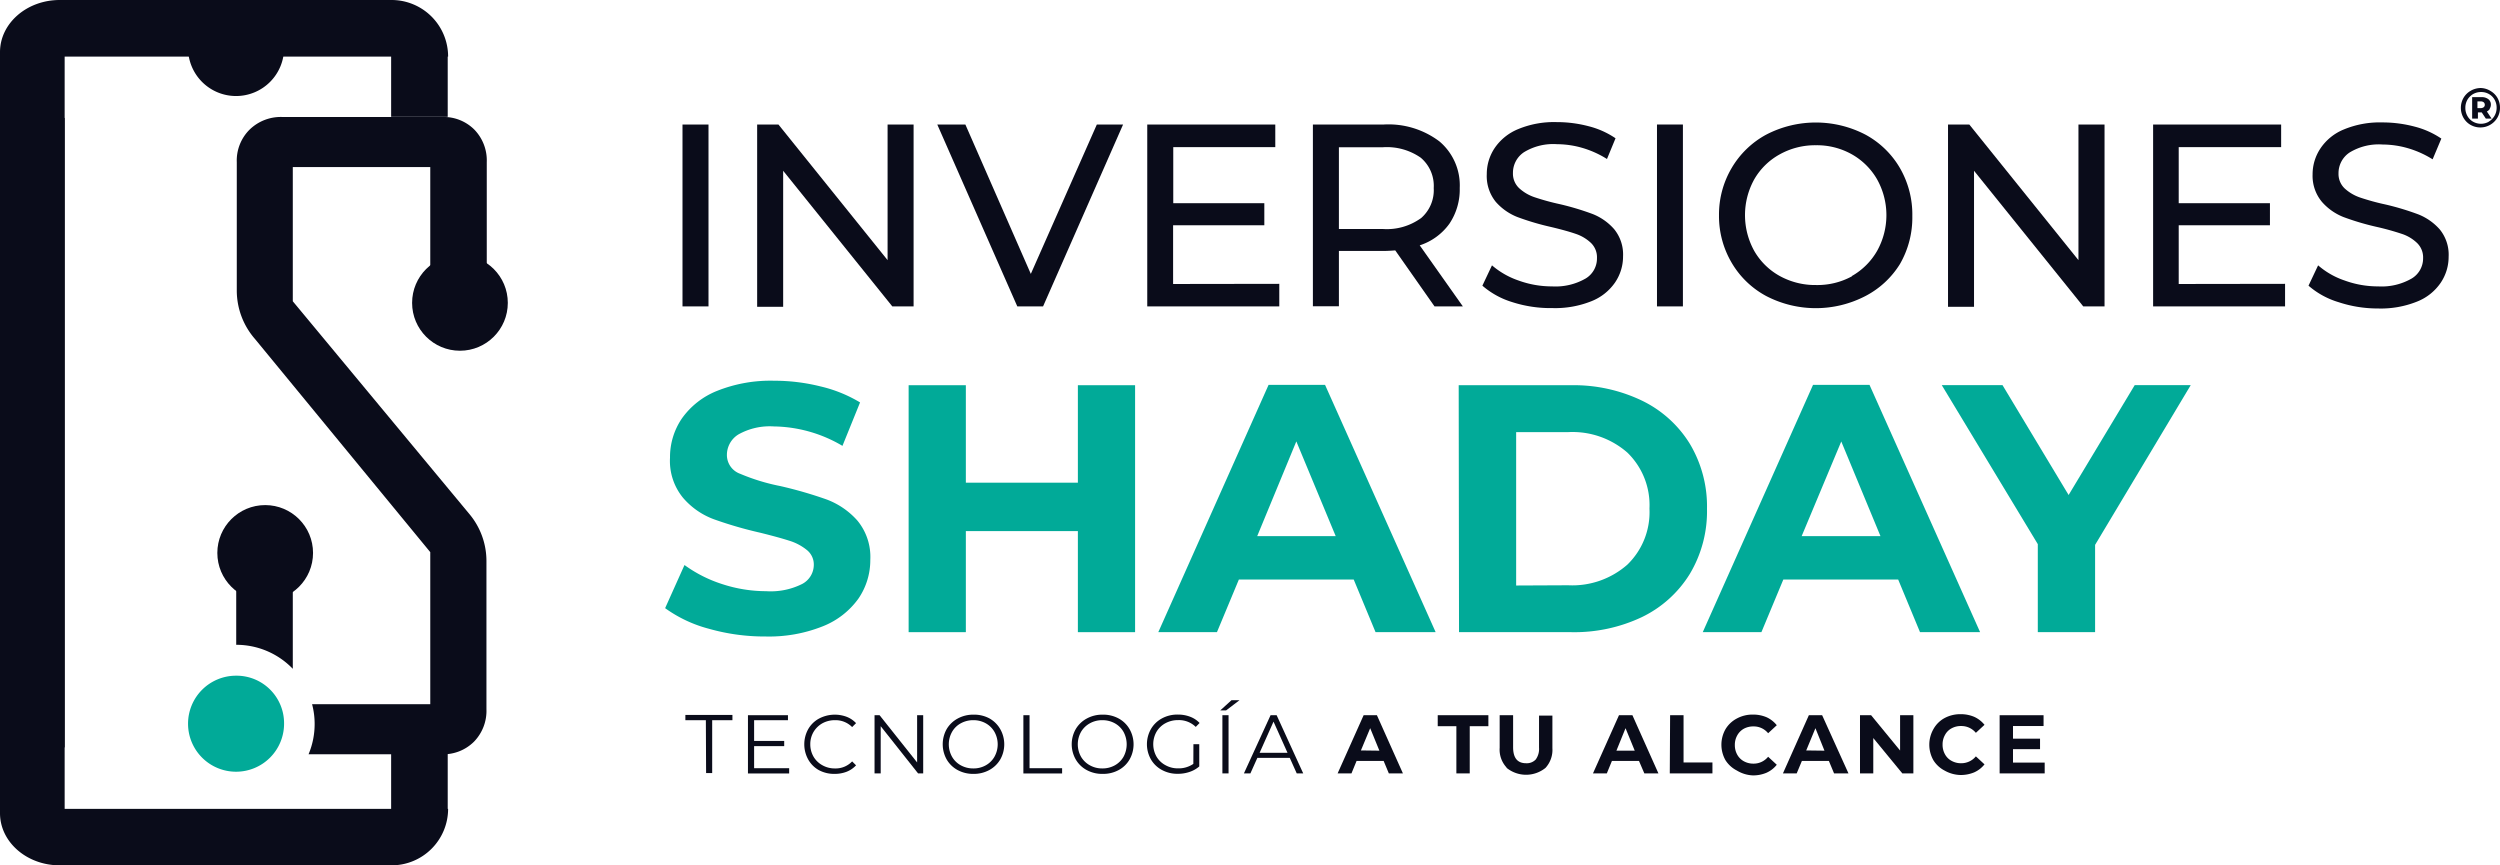 <svg xmlns="http://www.w3.org/2000/svg" viewBox="0 0 312.42 108.14"><defs><style>.cls-1{fill:#0a0c1a;}.cls-2{fill:#01aa98;}</style></defs><g id="Capa_2" data-name="Capa 2"><g id="Capa_1-2" data-name="Capa 1"><path class="cls-1" d="M311.22,11.36a2.37,2.37,0,0,1,.88.87,2.49,2.49,0,0,1,.32,1.24,2.42,2.42,0,0,1-.33,1.24,2.47,2.47,0,0,1-3.36.89,2.35,2.35,0,0,1-.88-.89,2.52,2.52,0,0,1,0-2.46,2.42,2.42,0,0,1,.88-.89A2.53,2.53,0,0,1,310,11,2.39,2.39,0,0,1,311.22,11.36ZM311,15.21a2,2,0,0,0,1-1.74,2,2,0,0,0-.25-1,1.84,1.84,0,0,0-.7-.71,1.93,1.93,0,0,0-1-.26,2,2,0,0,0-1,.26,2,2,0,0,0-.71.72,2,2,0,0,0-.25,1,2,2,0,0,0,.25,1,1.86,1.86,0,0,0,.7.72,2,2,0,0,0,2,0Zm.15-1.61a.85.85,0,0,1-.37.33l.59.89h-.72l-.51-.77h-.48v.77h-.72V12.14h1.17a1.32,1.32,0,0,1,.86.26.84.84,0,0,1,.31.69A.92.92,0,0,1,311.12,13.6ZM310,13.51a.59.59,0,0,0,.38-.11.37.37,0,0,0,.14-.31.4.4,0,0,0-.14-.31.59.59,0,0,0-.38-.11h-.4v.84Z"/><path class="cls-1" d="M85.29,15.56h3.25V38.29H85.29Z"/><path class="cls-1" d="M114.17,15.56V38.29h-2.66L97.87,21.34v17H94.62V15.56h2.66l13.64,16.95V15.56Z"/><path class="cls-1" d="M140.35,15.56l-10,22.73h-3.22l-10-22.73h3.51l8.18,18.67,8.25-18.67Z"/><path class="cls-1" d="M159.87,35.47v2.82h-16.5V15.56h16v2.83H146.62v7H158v2.76h-11.4v7.34Z"/><path class="cls-1" d="M179.27,38.29l-4.91-7c-.6.05-1.08.07-1.43.07h-5.61v6.91h-3.25V15.56h8.86a10.56,10.56,0,0,1,6.95,2.11,7.18,7.18,0,0,1,2.54,5.82,7.66,7.66,0,0,1-1.3,4.48,7.36,7.36,0,0,1-3.7,2.69l5.39,7.63Zm-1.72-11a4.62,4.62,0,0,0,1.62-3.79,4.6,4.6,0,0,0-1.62-3.79,7.4,7.4,0,0,0-4.71-1.31h-5.52V28.62h5.52A7.28,7.28,0,0,0,177.55,27.28Z"/><path class="cls-1" d="M189,37.76a10.24,10.24,0,0,1-3.75-2.06l1.2-2.54a10.07,10.07,0,0,0,3.33,1.9,12.17,12.17,0,0,0,4.17.73,7.54,7.54,0,0,0,4.23-1,2.92,2.92,0,0,0,1.39-2.54,2.49,2.49,0,0,0-.76-1.9,5.12,5.12,0,0,0-1.88-1.12c-.75-.26-1.81-.56-3.17-.88a32.71,32.71,0,0,1-4.14-1.23,7,7,0,0,1-2.7-1.9,5.12,5.12,0,0,1-1.12-3.46,5.82,5.82,0,0,1,1-3.28,6.53,6.53,0,0,1,2.91-2.34,11.7,11.7,0,0,1,4.84-.88,15.6,15.6,0,0,1,4,.52,10.57,10.57,0,0,1,3.34,1.5l-1.07,2.59a12.16,12.16,0,0,0-3.05-1.38,11.5,11.5,0,0,0-3.18-.47,7,7,0,0,0-4.14,1,3.09,3.09,0,0,0-1.38,2.6,2.49,2.49,0,0,0,.78,1.9,5.38,5.38,0,0,0,1.93,1.13,29.63,29.63,0,0,0,3.13.86,33.46,33.46,0,0,1,4.13,1.24,7,7,0,0,1,2.67,1.88,5,5,0,0,1,1.12,3.41,5.77,5.77,0,0,1-1,3.26,6.46,6.46,0,0,1-2.95,2.34,12.18,12.18,0,0,1-4.88.86A15.55,15.55,0,0,1,189,37.76Z"/><path class="cls-1" d="M207.07,15.56h3.24V38.29h-3.24Z"/><path class="cls-1" d="M220.73,37a11.06,11.06,0,0,1-4.33-4.17,11.45,11.45,0,0,1-1.58-5.94A11.42,11.42,0,0,1,216.4,21a11.16,11.16,0,0,1,4.33-4.18,13.44,13.44,0,0,1,12.38,0A11.08,11.08,0,0,1,237.43,21a11.59,11.59,0,0,1,1.55,6,11.62,11.62,0,0,1-1.55,6A11.06,11.06,0,0,1,233.11,37a13.44,13.44,0,0,1-12.38,0Zm10.7-2.51a8.4,8.4,0,0,0,3.15-3.14,9.17,9.17,0,0,0,0-8.93,8.38,8.38,0,0,0-3.15-3.13,8.9,8.9,0,0,0-4.49-1.14,9.07,9.07,0,0,0-4.53,1.14,8.27,8.27,0,0,0-3.19,3.13,9.24,9.24,0,0,0,0,8.93,8.3,8.3,0,0,0,3.19,3.14,9.17,9.17,0,0,0,4.53,1.13A9,9,0,0,0,231.43,34.53Z"/><path class="cls-1" d="M263,15.56V38.29h-2.66L246.69,21.34v17h-3.25V15.56h2.66l13.64,16.95V15.56Z"/><path class="cls-1" d="M285.56,35.47v2.82H269.07V15.56h16v2.83h-12.8v7h11.4v2.76h-11.4v7.34Z"/><path class="cls-1" d="M292.24,37.76a10.15,10.15,0,0,1-3.75-2.06l1.2-2.54a9.87,9.87,0,0,0,3.33,1.9,12.13,12.13,0,0,0,4.17.73,7.5,7.5,0,0,0,4.22-1,2.93,2.93,0,0,0,1.4-2.54,2.5,2.5,0,0,0-.77-1.9,5,5,0,0,0-1.88-1.12,32.76,32.76,0,0,0-3.17-.88,32.71,32.71,0,0,1-4.14-1.23,7,7,0,0,1-2.69-1.9A5.07,5.07,0,0,1,289,21.8a5.82,5.82,0,0,1,1-3.28,6.44,6.44,0,0,1,2.9-2.34,11.7,11.7,0,0,1,4.84-.88,15.6,15.6,0,0,1,4,.52,10.63,10.63,0,0,1,3.35,1.5L304,19.91a12.23,12.23,0,0,0-3.06-1.38,11.5,11.5,0,0,0-3.18-.47,7,7,0,0,0-4.14,1,3.09,3.09,0,0,0-1.38,2.6,2.49,2.49,0,0,0,.78,1.9,5.47,5.47,0,0,0,1.93,1.13,29.24,29.24,0,0,0,3.14.86,33.24,33.24,0,0,1,4.12,1.24,7,7,0,0,1,2.68,1.88A5,5,0,0,1,306,32.09a5.78,5.78,0,0,1-1,3.26,6.41,6.41,0,0,1-2.95,2.34,12.1,12.1,0,0,1-4.87.86A15.55,15.55,0,0,1,292.24,37.76Z"/><path class="cls-2" d="M88.61,78.58A16.5,16.5,0,0,1,83.12,76l2.42-5.39A16.59,16.59,0,0,0,90.27,73a17.67,17.67,0,0,0,5.47.88,8.77,8.77,0,0,0,4.5-.9,2.72,2.72,0,0,0,1.46-2.41,2.32,2.32,0,0,0-.86-1.83,6.5,6.5,0,0,0-2.21-1.17c-.9-.29-2.11-.62-3.64-1a50.42,50.42,0,0,1-5.78-1.68,9.33,9.33,0,0,1-3.86-2.69,7.25,7.25,0,0,1-1.62-5,8.58,8.58,0,0,1,1.46-4.87,9.85,9.85,0,0,1,4.39-3.47,18,18,0,0,1,7.18-1.28,23.76,23.76,0,0,1,5.78.71,17.12,17.12,0,0,1,4.94,2l-2.2,5.43a17.24,17.24,0,0,0-8.57-2.43,8,8,0,0,0-4.43,1,3,3,0,0,0-1.44,2.56,2.49,2.49,0,0,0,1.66,2.36,25.32,25.32,0,0,0,5,1.53,52.15,52.15,0,0,1,5.78,1.67,9.66,9.66,0,0,1,3.87,2.65,7.13,7.13,0,0,1,1.61,4.9,8.5,8.5,0,0,1-1.48,4.84,10,10,0,0,1-4.44,3.46,18.13,18.13,0,0,1-7.19,1.28A25.35,25.35,0,0,1,88.61,78.58Z"/><path class="cls-2" d="M141.85,48.14V79H134.7V66.37h-14V79h-7.15V48.14h7.15V60.32h14V48.14Z"/><path class="cls-2" d="M169.17,72.42H154.82L152.08,79h-7.33l13.78-30.9h7.06L179.41,79H171.9ZM166.92,67,162,55.16,157.11,67Z"/><path class="cls-2" d="M182.29,48.14h14a19.71,19.71,0,0,1,8.89,1.92,14.35,14.35,0,0,1,6,5.41,15.25,15.25,0,0,1,2.14,8.12,15.25,15.25,0,0,1-2.14,8.12,14.35,14.35,0,0,1-6,5.41A19.71,19.71,0,0,1,196.33,79h-14Zm13.68,25a10.41,10.41,0,0,0,7.4-2.58,9.13,9.13,0,0,0,2.76-7,9.14,9.14,0,0,0-2.76-7A10.41,10.41,0,0,0,196,54h-6.53V73.17Z"/><path class="cls-2" d="M237.21,72.42H222.86L220.12,79h-7.33l13.78-30.9h7.06L247.45,79h-7.51ZM235,67l-4.9-11.83L225.15,67Z"/><path class="cls-2" d="M261.82,68.09V79h-7.16V68l-12-19.87h7.59l8.26,13.73,8.26-13.73h7Z"/><path class="cls-1" d="M88.21,90H85.65v-.66h5.88V90H89v6.61h-.76Z"/><path class="cls-1" d="M98.62,96v.66H93.47V89.38h5V90H94.24v2.59H98v.65H94.24V96Z"/><path class="cls-1" d="M102.31,96.23A3.45,3.45,0,0,1,101,94.91a3.91,3.91,0,0,1,0-3.79,3.44,3.44,0,0,1,1.37-1.33,4.22,4.22,0,0,1,3.44-.21,3.19,3.19,0,0,1,1.17.79l-.49.49a2.91,2.91,0,0,0-2.15-.86,3.21,3.21,0,0,0-1.57.39,3,3,0,0,0-1.11,1.09,3,3,0,0,0-.4,1.53,3.07,3.07,0,0,0,.4,1.54,2.88,2.88,0,0,0,1.11,1.08,3.11,3.11,0,0,0,1.57.4,2.83,2.83,0,0,0,2.15-.88l.49.49a3.21,3.21,0,0,1-1.17.8,4.08,4.08,0,0,1-1.5.27A4,4,0,0,1,102.31,96.23Z"/><path class="cls-1" d="M115.37,89.38v7.27h-.64l-4.67-5.9v5.9h-.77V89.38h.63l4.69,5.9v-5.9Z"/><path class="cls-1" d="M119.67,96.23a3.5,3.5,0,0,1-1.37-1.33,3.89,3.89,0,0,1,0-3.78,3.55,3.55,0,0,1,1.37-1.32,4,4,0,0,1,2-.49,4,4,0,0,1,2,.48A3.57,3.57,0,0,1,125,91.12a3.84,3.84,0,0,1,0,3.79,3.55,3.55,0,0,1-1.37,1.32,4,4,0,0,1-2,.48A4,4,0,0,1,119.67,96.23Zm3.52-.59a2.83,2.83,0,0,0,1.09-1.08,3.18,3.18,0,0,0,0-3.09,2.83,2.83,0,0,0-1.09-1.08,3.11,3.11,0,0,0-1.56-.39,3.17,3.17,0,0,0-1.56.39,2.79,2.79,0,0,0-1.1,1.08,3.18,3.18,0,0,0,0,3.09,2.79,2.79,0,0,0,1.1,1.08,3.17,3.17,0,0,0,1.56.39A3.11,3.11,0,0,0,123.19,95.64Z"/><path class="cls-1" d="M127.89,89.38h.77V96h4.07v.66h-4.84Z"/><path class="cls-1" d="M135.8,96.23a3.5,3.5,0,0,1-1.37-1.33,3.82,3.82,0,0,1,0-3.78,3.55,3.55,0,0,1,1.37-1.32,4,4,0,0,1,2-.49,4,4,0,0,1,2,.48,3.48,3.48,0,0,1,1.36,1.33,3.84,3.84,0,0,1,0,3.79,3.45,3.45,0,0,1-1.36,1.32,4,4,0,0,1-2,.48A4,4,0,0,1,135.8,96.23Zm3.52-.59a2.83,2.83,0,0,0,1.09-1.08,3.26,3.26,0,0,0,0-3.09,2.83,2.83,0,0,0-1.09-1.08,3.17,3.17,0,0,0-1.56-.39,3.11,3.11,0,0,0-1.56.39,2.88,2.88,0,0,0-1.11,1.08,3.18,3.18,0,0,0,0,3.09,2.88,2.88,0,0,0,1.11,1.08,3.11,3.11,0,0,0,1.56.39A3.17,3.17,0,0,0,139.32,95.64Z"/><path class="cls-1" d="M149.14,93h.73v2.78a3.54,3.54,0,0,1-1.2.68,4.44,4.44,0,0,1-1.47.24,4,4,0,0,1-2-.48,3.48,3.48,0,0,1-1.37-1.32,3.84,3.84,0,0,1,0-3.79,3.5,3.5,0,0,1,1.37-1.33,4,4,0,0,1,2-.48,4.17,4.17,0,0,1,1.53.27,3.12,3.12,0,0,1,1.18.78l-.48.49a3,3,0,0,0-2.19-.85,3.3,3.3,0,0,0-1.6.39,2.91,2.91,0,0,0-1.12,1.08,3.16,3.16,0,0,0,0,3.08,2.84,2.84,0,0,0,1.12,1.08,3.12,3.12,0,0,0,1.58.4,3.22,3.22,0,0,0,1.91-.56Z"/><path class="cls-1" d="M153.9,87.5h1l-1.68,1.28h-.73Zm-1.14,1.88h.77v7.27h-.77Z"/><path class="cls-1" d="M161.18,94.71h-4.05l-.87,1.94h-.81l3.33-7.27h.76l3.32,7.27h-.81Zm-.28-.63-1.75-3.9-1.74,3.9Z"/><path class="cls-1" d="M172.91,95.09h-3.38l-.64,1.56h-1.73l3.25-7.27h1.66l3.25,7.27h-1.76Zm-.53-1.28L171.23,91l-1.16,2.78Z"/><path class="cls-1" d="M182,90.75h-2.33V89.38H186v1.37h-2.33v5.9H182Z"/><path class="cls-1" d="M188.27,95.91a3.29,3.29,0,0,1-.86-2.46V89.38h1.68v4q0,2,1.62,2a1.54,1.54,0,0,0,1.21-.47,2.25,2.25,0,0,0,.41-1.48v-4H194v4.07a3.33,3.33,0,0,1-.86,2.46,3.86,3.86,0,0,1-4.86,0Z"/><path class="cls-1" d="M204.82,95.09h-3.38l-.64,1.56h-1.73l3.25-7.27H204l3.25,7.27h-1.76Zm-.53-1.28L203.14,91,202,93.81Z"/><path class="cls-1" d="M208.71,89.38h1.68v5.9H214v1.37h-5.33Z"/><path class="cls-1" d="M217.05,96.29A3.66,3.66,0,0,1,215.63,95a3.93,3.93,0,0,1,0-3.87,3.59,3.59,0,0,1,1.42-1.34,4.08,4.08,0,0,1,2-.49,4.27,4.27,0,0,1,1.71.33,3.49,3.49,0,0,1,1.28,1l-1.08,1a2.31,2.31,0,0,0-1.83-.85,2.43,2.43,0,0,0-1.21.29,2.11,2.11,0,0,0-.82.83,2.38,2.38,0,0,0-.3,1.2,2.41,2.41,0,0,0,.3,1.21,2.09,2.09,0,0,0,.82.82,2.44,2.44,0,0,0,1.21.3,2.32,2.32,0,0,0,1.83-.86l1.08,1a3.42,3.42,0,0,1-1.29,1,4.27,4.27,0,0,1-1.71.33A4.18,4.18,0,0,1,217.05,96.29Z"/><path class="cls-1" d="M228.55,95.09h-3.37l-.65,1.56h-1.72l3.24-7.27h1.66L231,96.65H229.2ZM228,93.81,226.87,91l-1.15,2.78Z"/><path class="cls-1" d="M239.11,89.38v7.27h-1.38l-3.63-4.42v4.42h-1.66V89.38h1.39l3.62,4.41V89.38Z"/><path class="cls-1" d="M243,96.29A3.57,3.57,0,0,1,241.61,95a3.93,3.93,0,0,1,0-3.87A3.5,3.5,0,0,1,243,89.74a4.14,4.14,0,0,1,2-.49,4.27,4.27,0,0,1,1.71.33,3.52,3.52,0,0,1,1.29,1l-1.08,1a2.34,2.34,0,0,0-1.83-.85,2.41,2.41,0,0,0-1.21.29,2,2,0,0,0-.82.83,2.38,2.38,0,0,0-.3,1.2,2.41,2.41,0,0,0,.3,1.21,2,2,0,0,0,.82.82,2.41,2.41,0,0,0,1.21.3,2.35,2.35,0,0,0,1.83-.86l1.08,1a3.42,3.42,0,0,1-1.29,1,4.36,4.36,0,0,1-1.72.33A4.2,4.2,0,0,1,243,96.29Z"/><path class="cls-1" d="M255.52,95.3v1.35h-5.63V89.38h5.49v1.35h-3.82v1.58h3.38v1.31h-3.38V95.3Z"/><path class="cls-1" d="M60.83,38.77V20.27a5.53,5.53,0,0,0-1.55-4.07,5.42,5.42,0,0,0-4-1.58h-20a5.59,5.59,0,0,0-4.09,1.58,5.45,5.45,0,0,0-1.6,4.07V36.38a9.22,9.22,0,0,0,2.29,6L53.77,69v19H39a9.63,9.63,0,0,1,.32,2.48,9.74,9.74,0,0,1-.76,3.78H55.24a5.42,5.42,0,0,0,4-1.58,5.53,5.53,0,0,0,1.55-4.07V70.13a9.15,9.15,0,0,0-2.18-5.95L36.59,37.65V20.88H53.77V38.77ZM29.52,80.58a9.79,9.79,0,0,1,7.07,3V68.35H29.52Z"/><rect class="cls-1" x="48.88" y="94.15" width="7.07" height="7.07"/><rect class="cls-1" x="48.88" y="6.8" width="7.07" height="7.8"/><path class="cls-1" d="M56,7.07h0A7.07,7.07,0,0,0,48.88,0H7.47C3.34,0,0,2.92,0,6.52V93.4H8.08V7.07Z"/><circle class="cls-1" cx="57.48" cy="37.85" r="5.98"/><circle class="cls-1" cx="33.14" cy="69.1" r="5.98"/><path class="cls-2" d="M35.5,90.44a6,6,0,1,1-6-6A5.94,5.94,0,0,1,35.5,90.44Z"/><path class="cls-1" d="M35.5,6a6,6,0,0,1-6,6,6,6,0,1,1,6-6Z"/><path class="cls-1" d="M56,101.08h0a7.07,7.07,0,0,1-7.07,7.06H7.47c-4.13,0-7.47-2.92-7.47-6.52V14.74H8.08v86.34Z"/></g></g></svg>